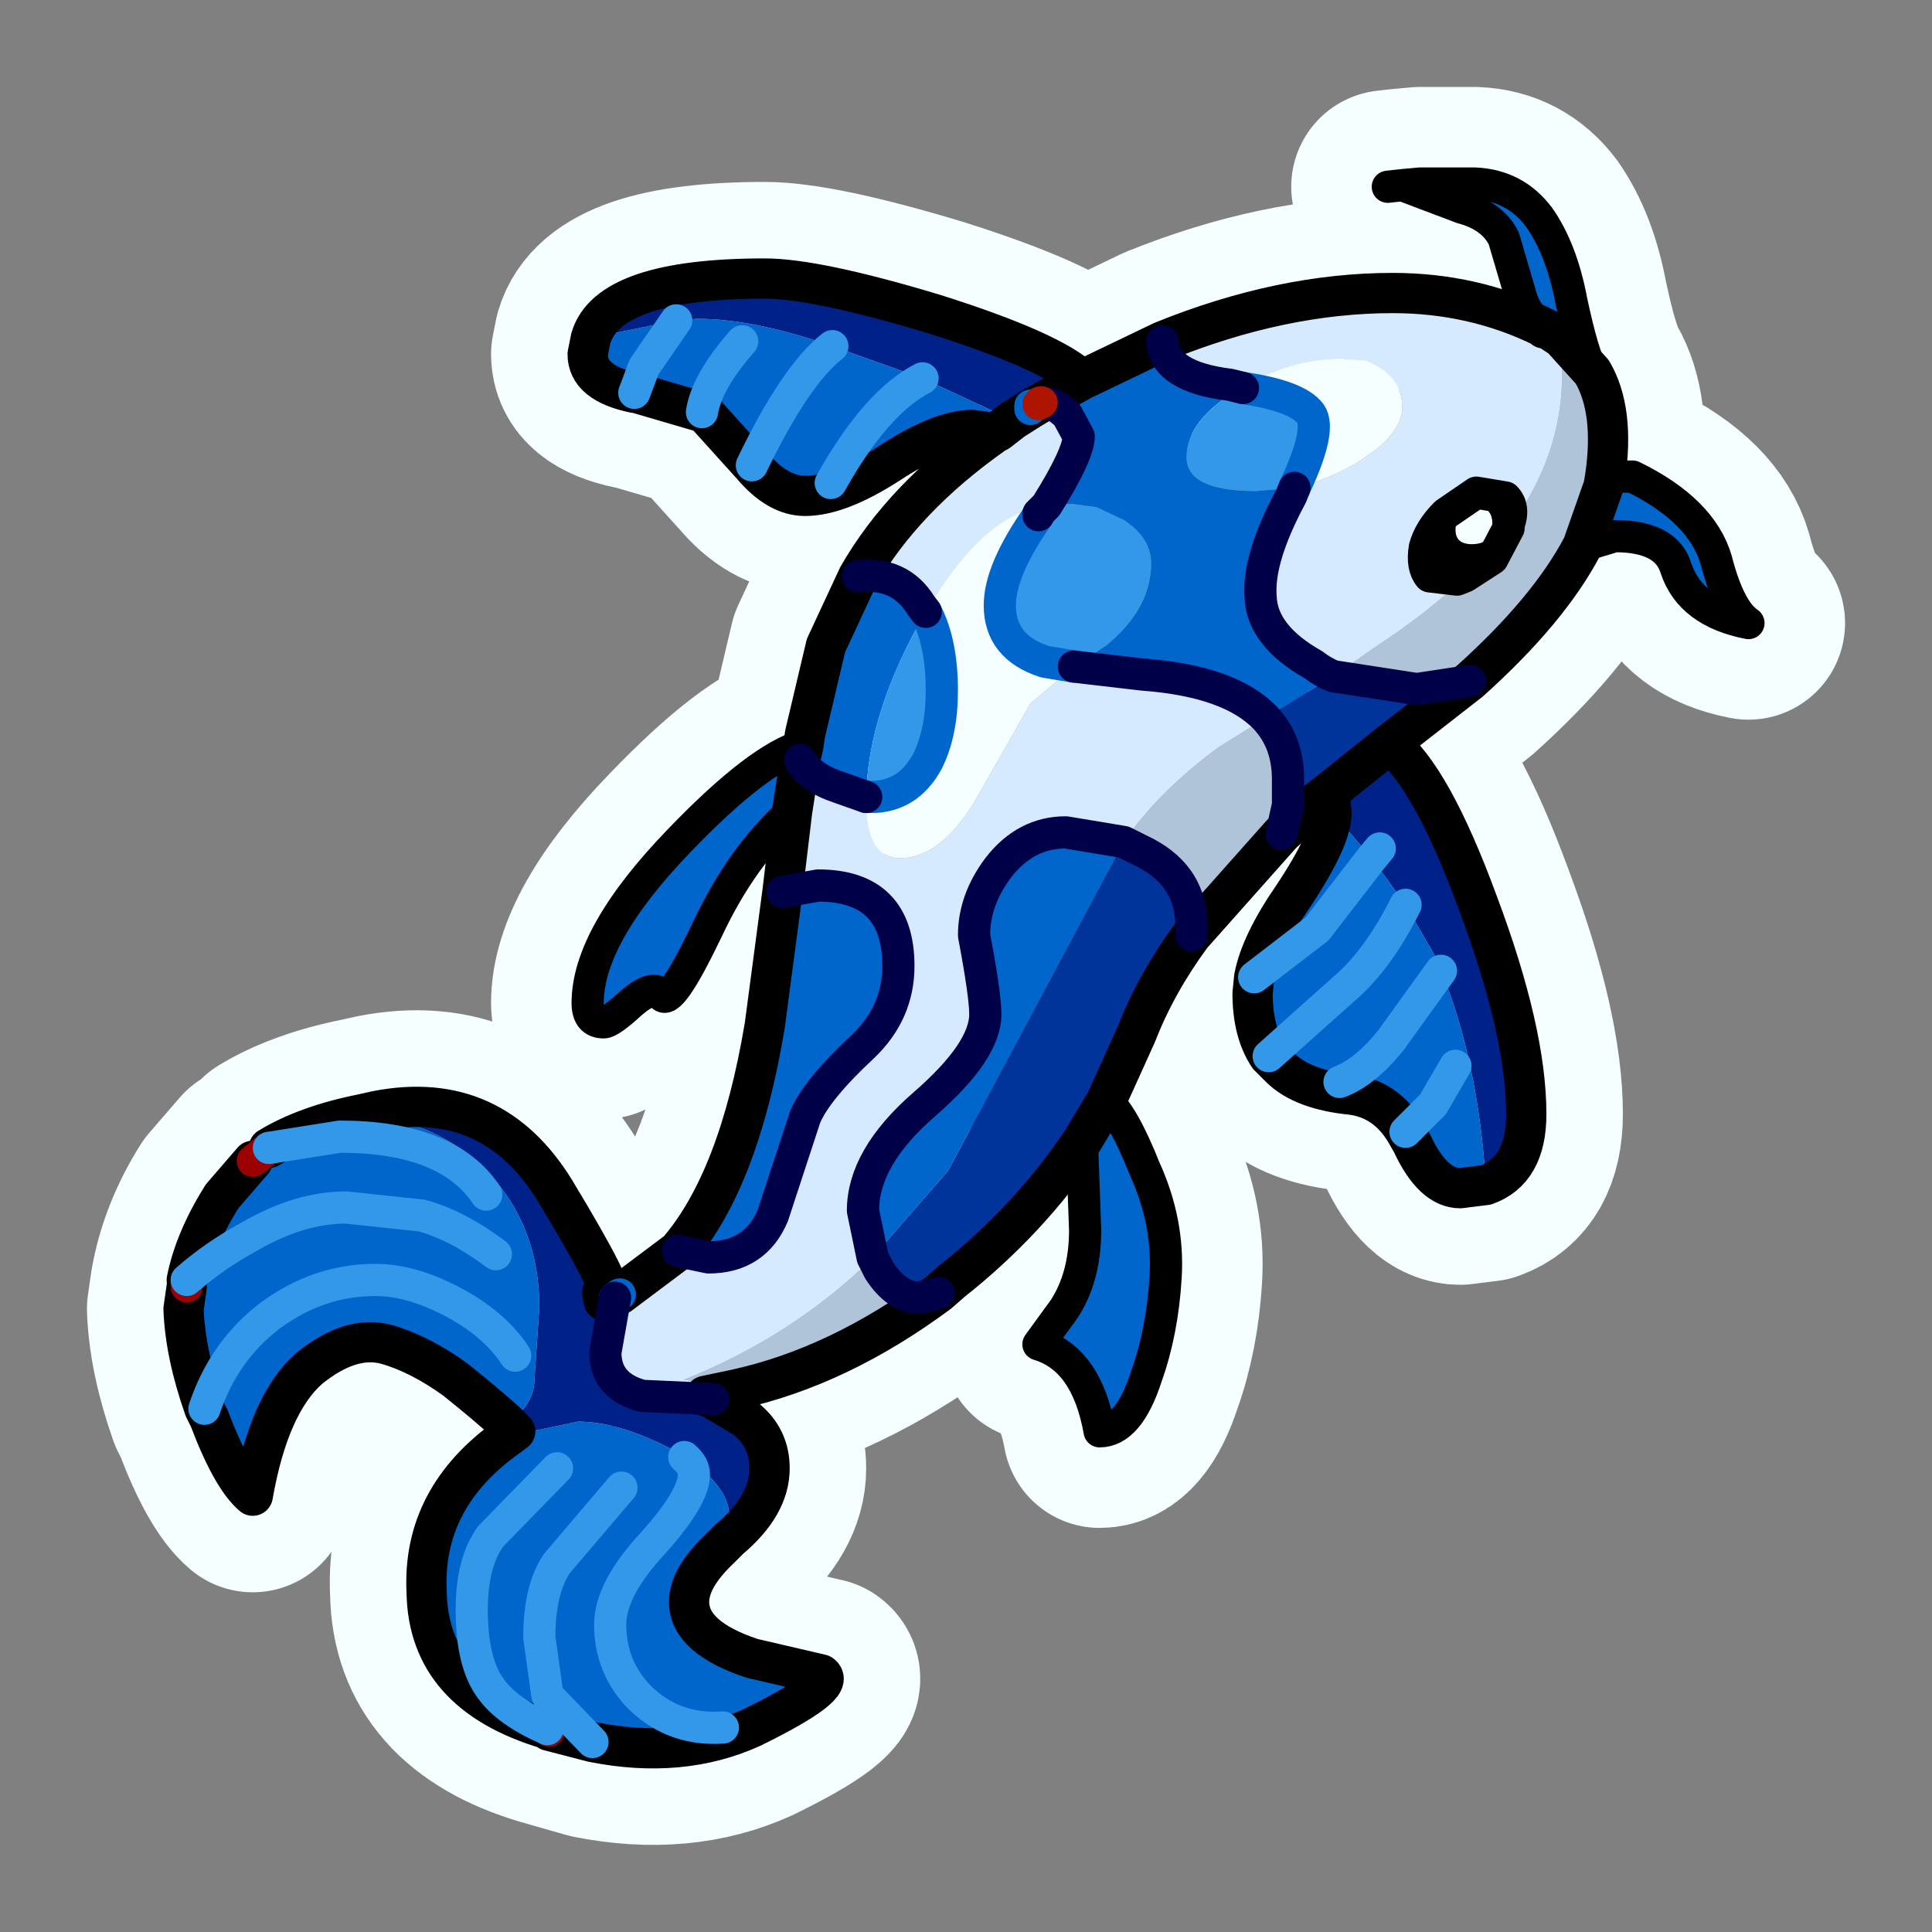 
<svg xmlns="http://www.w3.org/2000/svg" version="1.1" xmlns:xlink="http://www.w3.org/1999/xlink" preserveAspectRatio="none" x="0px" y="0px" width="60px" height="60px" viewBox="0 0 60 60">
<rect x="0" y="0" width="60" height="60" fill="#808080" stroke="none"/>
<defs>
<g id="Layer0_0_FILL">
<path fill="#D5EAFF" stroke="none" d="
M 1.8 -16.8
L 1.9 -16.85 1.85 -16.85 1.8 -16.8 Z"/>

<path fill="#0066CC" stroke="none" d="
M 1.8 -16.8
L 1.55 -16.75 1.55 -16.65 1.8 -16.8 Z"/>
</g>

<g id="Layer0_1_FILL">
<path fill="#0066CC" stroke="none" d="
M -12.6 15.25
L -14.75 15.7
Q -17.45 17.6 -17.3 20.55 -17.25 23.7 -13.55 24.8 -14.8 24.25 -15.3 23.55 -15.9 22.75 -15.9 21.1 -15.9 19.6 -15.3 18.8
L -13.25 16.7 -15.3 18.8
Q -15.9 19.6 -15.9 21.1 -15.9 22.75 -15.3 23.55 -14.8 24.25 -13.55 24.8
L -13.5 24.85 -12.15 25.2 -13.55 23.75 -13.8 21.95
Q -13.8 20.45 -13.25 19.65
L -11.25 17.3 -13.25 19.65
Q -13.8 20.45 -13.8 21.95
L -13.55 23.75 -12.15 25.2
Q -9.4 25.75 -7.2 24.75 -4.55 23.45 -5.05 23.1
L -7.2 22.6
Q -9.15 21.95 -9.15 20.85 -9.15 20.1 -8.2 19.2 -7.9 18.7 -7.9 18.2 -7.9 17.25 -9.3 16.35 -9 16.6 -9 16.9 -9 17.6 -10.25 19 -11.6 20.45 -11.6 21.55 -11.6 22.9 -10.65 23.85 -9.6 24.85 -8.1 24.75 -9.6 24.85 -10.65 23.85 -11.6 22.9 -11.6 21.55 -11.6 20.45 -10.25 19 -9 17.6 -9 16.9 -9 16.6 -9.3 16.35
L -9.7 16.1
Q -11.35 15.25 -12.6 15.25
M -5.15 -1.4
L -6.25 -1.2 -6.8 2.95
Q -7.6 7.75 -9.5 9.95
L -8.55 10.15
Q -7.1 10.15 -6.55 8.85
L -5.55 5.8
Q -5.2 4.95 -3.75 3.6 -2.65 2.55 -2.65 1.1 -2.65 -1.4 -5.15 -1.4
M -5.95 -3.7
L -5.7 -5.3 -5.6 -5.75
Q -7 -5.35 -9.45 -2.8 -12.3 0.15 -12.3 2.25 -12.3 2.85 -11.8 2.85 -11.6 2.85 -10.95 2.25 -10.25 1.65 -10 2 -9.75 2.4 -8.6 0 -7.5 -2.35 -5.95 -3.7
M -10.85 -16.7
L -10.55 -17.5 -9.55 -18.95 -12.2 -18.4 -12.3 -17.9
Q -12.3 -17 -10.85 -16.7
M -8.9 -19
L -9.55 -18.95 -10.55 -17.5 -10.85 -16.7 -10.8 -16.7 -8.75 -16.1
Q -8.6 -17.05 -7.5 -18.3 -8.6 -17.05 -8.75 -16.1 -8.6 -16.05 -8.6 -16
L -7.2 -14.45
Q -5.85 -17.25 -4.7 -18.15 -7.15 -19 -8.9 -19
M 4.35 -2.75
L 2.55 -3.05
Q 1.3 -3.05 0.45 -1.95 -0.3 -0.95 -0.3 0.15 0.05 2 0.05 2.6 0.05 3.75 -1.85 5.4 -3.75 7.05 -3.75 8.7
L -3.45 10.15 -1.1 7.45 4.35 -2.75
M 1.7 -12.95
L 1.7 -12.9
Q 2.1 -13.25 2.75 -13.25
L 3.5 -13.15 4.35 -12.75
Q 5.2 -12.2 5.2 -11.4 5.2 -10 3.8 -8.85
L 2.8 -8.2 4.95 -7.95
Q 7.65 -7.75 8.75 -6.6
L 10.85 -7.9
Q 10.5 -8.05 10.25 -8.25 8.65 -9.15 8.6 -10.35 8.5 -11.55 9.55 -13.5
L 9.65 -13.75 8.45 -13.65
Q 6.3 -13.65 6.3 -14.7 6.3 -15.85 7.9 -16.8
L 8.05 -16.85 7.65 -16.95
Q 5.6 -17.2 5.55 -18.3
L 3.05 -17.1 1.8 -16.4
Q 2.2 -16.4 2.6 -16
L 2.95 -15.35
Q 2.95 -14.8 1.95 -13.2
L 1.7 -12.95
M 0.45 -15.5
L 0.9 -15.85 -1.9 -17.15
Q -3.35 -16.4 -4.75 -13.9 -3.35 -16.4 -1.9 -17.15
L -4.7 -18.15
Q -5.85 -17.25 -7.2 -14.45 -6.4 -13.5 -5.55 -13.5 -4.5 -13.5 -2.95 -14.5 -1.35 -15.55 -0.35 -15.55
L 0.35 -15.45 0.45 -15.5
M 19.3 -14.1
L 19.25 -13.8 18.6 -11.95 19.6 -12.25
Q 21.2 -12.25 21.5 -11.25 21.95 -9.9 23.75 -9.55 23.15 -9.95 22.75 -11.5 22.3 -13.05 20.15 -14.1
L 19.3 -14.1
M 17.35 -18.75
L 17.4 -18.7 17.45 -18.7 17.65 -18.6 17.95 -18.4 18.9 -17.35
Q 18.6 -17.9 18.25 -19.55 17.95 -21.15 17.25 -22.15 16.5 -23.15 15.25 -23.2
L 13.55 -23.2 13 -23.15 14.85 -22.45
Q 15.8 -22.2 16.15 -21.5
L 16.65 -19.8
Q 16.8 -19.15 17.35 -18.75
M -19.8 8.6
L -17.45 8.85
Q -16.35 9.15 -15.15 10.05 -16.35 9.15 -17.45 8.85
L -19.8 8.6
Q -21.25 8.6 -22.8 9.5 -23.9 10.1 -24.75 10.85
L -24.75 11.05 -24.85 11.75
Q -24.8 13.15 -24.2 14.85 -23.6 13.05 -22.15 11.95 -20.65 10.85 -18.9 10.85 -17.8 10.85 -16.55 11.5 -15.2 12.2 -14.55 13.2 -15.2 12.2 -16.55 11.5 -17.8 10.85 -18.9 10.85 -20.65 10.85 -22.15 11.95 -23.6 13.05 -24.2 14.85
L -24.05 15.15
Q -23.35 17 -22.7 17.55 -22.2 14.7 -20.95 13.6 -19.65 12.55 -18.55 12.85 -17.5 13.15 -16.4 13.95 -15.4 14.75 -14.8 15.3 -13.95 14.75 -13.95 13.9
L -13.8 11.7
Q -13.8 9.2 -15.4 7.5 -16.9 5.95 -19.3 5.7 -21.05 6.05 -22.2 6.75
L -20 6.4
Q -16.65 6.4 -15.45 8.2 -16.65 6.4 -20 6.4
L -22.2 6.75 -22.7 7.15 -23.65 8.25
Q -24.5 9.6 -24.75 10.85 -23.9 10.1 -22.8 9.5 -21.25 8.6 -19.8 8.6
M -1.8 -9.9
L -1.95 -10.1
Q -2.6 -11.15 -3.9 -11
L -4.9 -8.85 -5.55 -6.1 -5.55 -5.8 -5.6 -5.75 -5.7 -5.3
Q -5.4 -4.75 -4.5 -4.45
L -3.65 -4.15
Q -3.6 -6.8 -1.8 -9.9
M 3.15 9.3
Q 3.15 10.75 2.5 11.75
L 1.7 12.85
Q 3.2 13.3 3.6 15.55 4.5 15.55 5.05 13.85 5.55 12.45 5.65 10.75 5.75 9.05 5 7.4 4.3 5.65 3.8 5.3
L 3.05 6.55 3.15 9.3
M 13.95 5.4
L 14.65 4.2 13.95 5.4 13.1 6.25 13.3 6.6
Q 13.95 8 14.8 8
L 15.6 7.9
Q 15.35 4 14.2 1.25
L 12.65 3.4
Q 11.85 4.4 11.05 4.7 11.85 4.4 12.65 3.4
L 14.2 1.25 14.05 0.85 13.1 -0.8
Q 12.25 0.9 11.2 1.8
L 8.85 3.9 9.2 4.25
Q 9.9 4.95 11.45 5.1 12.5 5.25 13.1 6.25
L 13.95 5.4
M 12.05 -2.25
L 10.35 -0.05 8.4 1.45 8.35 1.95
Q 8.35 3.15 8.85 3.9
L 11.2 1.8
Q 12.25 0.9 13.1 -0.8
L 12.05 -2.25
M 10.8 -3.7
L 10.8 -3.65
Q 10.8 -2.85 9.6 -1.05 8.6 0.4 8.4 1.45
L 10.35 -0.05 12.05 -2.25 10.8 -3.7
M 1.45 -16.2
L 1.7 -16.35 1.45 -16.3 1.45 -16.2 Z"/>

<path fill="#002288" stroke="none" d="
M -18.85 5.6
L -19.3 5.7
Q -16.9 5.95 -15.4 7.5 -13.8 9.2 -13.8 11.7
L -13.95 13.9
Q -13.95 14.75 -14.8 15.3
L -14.55 15.55 -14.75 15.7 -12.6 15.25
Q -11.35 15.25 -9.7 16.1
L -9.3 16.35
Q -7.9 17.25 -7.9 18.2 -7.9 18.7 -8.2 19.2
L -7.9 18.9
Q -6.65 17.85 -6.65 16.7 -6.65 15.75 -7.4 15.15
L -8.4 14.55 -10.6 14.45
Q -11.75 14.15 -11.75 13.1
L -11.45 11.4 -11.8 11.5 -11.85 11.25 -11.7 11.25
Q -11.4 11.25 -13.3 8.1 -15.25 4.9 -18.85 5.6
M 1.75 -16.4
L 1.8 -16.4 3.05 -17.1
Q 2.1 -18 -1.55 -19.15 -5.2 -20.25 -6.8 -20.25 -11.65 -20.25 -12.2 -18.4
L -9.55 -18.95 -8.9 -19
Q -7.15 -19 -4.7 -18.15
L -1.9 -17.15 0.9 -15.85 1.45 -16.2 1.45 -16.3 1.7 -16.35 1.75 -16.4
M 10.6 -4.2
L 10.75 -4.05 10.8 -3.7 12.05 -2.25 12.3 -2.55 12.05 -2.25 13.1 -0.8 14.05 0.85 14.2 1.25
Q 15.35 4 15.6 7.9 16.85 7.45 16.85 5.7 16.85 3.15 15.35 -0.85 13.9 -4.8 12.6 -5.8
L 10.6 -4.2 Z"/>

<path fill="#AFC4D9" stroke="none" d="
M 4.35 -2.75
L 5.05 -2.4
Q 6.45 -1.65 6.45 -0.15
L 6.45 0.15 9.25 -3 9.45 -3.9 9.45 -4.7
Q 9.45 -5.85 8.75 -6.6
L 7.3 -5.7
Q 5.4 -4.3 4.35 -2.75
M 17.95 -18.4
L 17.95 -17.25
Q 17.95 -14.75 16.3 -12.5
L 15.8 -11.55 14.95 -11
Q 13.75 -9.85 12.05 -8.75
L 10.85 -7.9 13.45 -7.5 15.1 -7.75
Q 17.55 -9.95 18.6 -11.95
L 19.25 -13.8 19.3 -14.1
Q 19.6 -16.15 18.9 -17.35
L 17.95 -18.4
M -1.4 11.25
L -2 11.4
Q -2.7 11.4 -3.25 10.55
L -3.45 10.15
Q -5.95 12.6 -9.35 13.95
L -7.7 14.25
Q -4.5 13.55 -1.4 11.25 Z"/>

<path fill="#00349A" stroke="none" d="
M 5.05 -2.4
L 4.35 -2.75 -1.1 7.45 -3.45 10.15 -3.25 10.55
Q -2.7 11.4 -2 11.4
L -1.4 11.25 -1 10.9
Q 1.4 9 3.05 6.55
L 3.8 5.3 4.75 3.2
Q 5.35 1.65 6.45 0.15
L 6.45 -0.15
Q 6.45 -1.65 5.05 -2.4
M 9.45 -3.9
L 9.25 -3 10.4 -4.05 10.6 -4.2 12.6 -5.8 15.1 -7.75 13.45 -7.5 10.85 -7.9 8.75 -6.6
Q 9.45 -5.85 9.45 -4.7
L 9.45 -3.9 Z"/>

<path fill="#D5EAFF" stroke="none" d="
M 4.95 -7.95
L 2.8 -8.2 1.45 -7.05 -0.2 -4.15
Q -1.3 -2.25 -2.6 -2.25 -3.65 -2.25 -3.65 -4.05
L -3.65 -4.15 -4.5 -4.45
Q -5.4 -4.75 -5.7 -5.3
L -5.95 -3.7 -6.25 -1.2 -5.15 -1.4
Q -2.65 -1.4 -2.65 1.1 -2.65 2.55 -3.75 3.6 -5.2 4.95 -5.55 5.8
L -6.55 8.85
Q -7.1 10.15 -8.55 10.15
L -9.5 9.95 -11.3 11.3 -11.45 11.4 -11.75 13.1
Q -11.75 14.15 -10.6 14.45
L -8.4 14.55 -8.65 14.45 -7.7 14.25 -9.35 13.95
Q -5.95 12.6 -3.45 10.15
L -3.75 8.7
Q -3.75 7.05 -1.85 5.4 0.05 3.75 0.05 2.6 0.05 2 -0.3 0.15 -0.3 -0.95 0.45 -1.95 1.3 -3.05 2.55 -3.05
L 4.35 -2.75
Q 5.4 -4.3 7.3 -5.7
L 8.75 -6.6
Q 7.65 -7.75 4.95 -7.95
M 1.8 -16.4
L 1.75 -16.4 1.7 -16.35 1.8 -16.4
M 0.9 -15.85
L 0.45 -15.5 0.35 -15.45
Q -2.5 -13.45 -3.9 -11 -2.6 -11.15 -1.95 -10.1
L -1.8 -9.9 -1.75 -9.95
Q 0 -12.95 1.95 -13.2 2.95 -14.8 2.95 -15.35
L 2.6 -16
Q 2.2 -16.4 1.8 -16.4
L 1.7 -16.35 1.45 -16.2 0.9 -15.85
M 17.4 -18.7
L 17.35 -18.75
Q 15.2 -19.8 12.7 -19.8 9.25 -19.8 5.55 -18.3 5.6 -17.2 7.65 -16.95
L 8.05 -16.85
Q 9.5 -17.75 11.1 -17.75
L 11.85 -17.7
Q 13 -17.25 13 -16.25 13 -15.35 11.45 -14.45 10.55 -13.95 9.65 -13.75
L 9.55 -13.5
Q 8.5 -11.55 8.6 -10.35 8.65 -9.15 10.25 -8.25 10.5 -8.05 10.85 -7.9
L 12.05 -8.75
Q 13.75 -9.85 14.95 -11
L 14.7 -10.9 13.85 -11
Q 13.6 -11.3 13.7 -11.9 13.85 -12.45 14.35 -12.95
L 15.3 -13.6 16.2 -13.45
Q 16.5 -13.15 16.3 -12.6
L 16.3 -12.5
Q 17.95 -14.75 17.95 -17.25
L 17.95 -18.4 17.65 -18.6 17.45 -18.7 17.4 -18.7 Z"/>

<path fill="#3298E7" stroke="none" d="
M -1.3 -7.45
Q -1.3 -8.95 -1.8 -9.9 -3.6 -6.8 -3.65 -4.15
L -3.5 -4.15
Q -2.35 -4.15 -1.75 -5.25 -1.3 -6.15 -1.3 -7.45
M 8.05 -16.85
L 7.9 -16.8
Q 6.3 -15.85 6.3 -14.7 6.3 -13.65 8.45 -13.65
L 9.65 -13.75
Q 10.5 -15.55 10.15 -16.05 9.75 -16.6 8.05 -16.85
M 4.35 -12.75
L 3.5 -13.15 2.75 -13.25
Q 2.1 -13.25 1.7 -12.9 0.5 -11.2 0.5 -10.1 0.5 -8.8 1.9 -8.35
L 2.8 -8.2 3.8 -8.85
Q 5.2 -10 5.2 -11.4 5.2 -12.2 4.35 -12.75 Z"/>

<path fill="#F5FFFF" stroke="none" d="
M 1.7 -12.9
L 1.7 -12.95 1.95 -13.2
Q 0 -12.95 -1.75 -9.95
L -1.8 -9.9
Q -1.3 -8.95 -1.3 -7.45 -1.3 -6.15 -1.75 -5.25 -2.35 -4.15 -3.5 -4.15
L -3.65 -4.15 -3.65 -4.05
Q -3.65 -2.25 -2.6 -2.25 -1.3 -2.25 -0.2 -4.15
L 1.45 -7.05 2.8 -8.2 1.9 -8.35
Q 0.5 -8.8 0.5 -10.1 0.5 -11.2 1.7 -12.9
M 15.8 -12.6
Q 15.8 -13.2 15.25 -13.15 14.65 -13.05 14.65 -12.45 14.65 -12 15.15 -12 15.8 -12 15.8 -12.6
M 11.85 -17.7
L 11.1 -17.75
Q 9.5 -17.75 8.05 -16.85 9.75 -16.6 10.15 -16.05 10.5 -15.55 9.65 -13.75 10.55 -13.95 11.45 -14.45 13 -15.35 13 -16.25 13 -17.25 11.85 -17.7 Z"/>

<path fill="#000000" stroke="none" d="
M 16.2 -13.45
L 15.3 -13.6 14.35 -12.95
Q 13.85 -12.45 13.7 -11.9 13.6 -11.3 13.85 -11
L 14.7 -10.9 14.95 -11 15.8 -11.55 16.3 -12.5 16.3 -12.6
Q 16.5 -13.15 16.2 -13.45
M 15.25 -13.15
Q 15.8 -13.2 15.8 -12.6 15.8 -12 15.15 -12 14.65 -12 14.65 -12.45 14.65 -13.05 15.25 -13.15 Z"/>
</g>

<path id="Layer0_0_1_STROKES" stroke="#F5FFFF" stroke-width="6" stroke-linejoin="round" stroke-linecap="round" fill="none" d="
M -22.1 6.3
Q -20.95 5.6 -19.2 5.25
L -18.75 5.15
Q -15.15 4.45 -13.2 7.65 -11.3 10.8 -11.6 10.8
L -11.75 10.8 -11.7 11.05 -11.35 10.95 -11.2 10.85
Q -10.2 10.35 -9.4 9.5 -7.5 7.3 -6.7 2.5
L -5.85 -4.15
Q -7.4 -2.8 -8.5 -0.45 -9.65 1.95 -9.9 1.55 -10.15 1.2 -10.85 1.8
L -11.7 2.4
Q -12.2 2.4 -12.2 1.8 -12.2 -0.3 -9.35 -3.25 -6.9 -5.8 -5.5 -6.2
L -5.45 -6.55 -4.8 -9.3 -3.8 -11.45
Q -2.4 -13.9 0.45 -15.9
L -0.25 -16
Q -1.25 -16 -2.85 -14.95 -4.4 -13.95 -5.45 -13.95 -6.3 -13.95 -7.1 -14.9
L -8.5 -16.45 -8.65 -16.55 -10.7 -17.15 -10.75 -17.15
Q -12.2 -17.45 -12.2 -18.35
L -12.1 -18.85
Q -11.55 -20.7 -6.7 -20.7 -5.1 -20.7 -1.45 -19.6 2.2 -18.45 3.15 -17.55
L 5.65 -18.75
Q 9.35 -20.25 12.8 -20.25 15.25 -20.25 17.4 -19.2 17.05 -19.45 16.8 -20.4
L 16.2 -22.05
Q 15.9 -22.65 14.95 -22.9
L 13.1 -23.6 12.65 -23.55
M -5.45 -6.55
L -5.45 -6.25 -5.5 -6.2
M 13.1 -23.6
L 13.65 -23.65 15.35 -23.65
Q 16.6 -23.6 17.35 -22.6 18.05 -21.6 18.35 -20 18.7 -18.35 19 -17.8 19.7 -16.6 19.4 -14.55
L 20.25 -14.55
Q 22.4 -13.5 22.85 -11.95 23.25 -10.4 23.85 -10 22.05 -10.35 21.6 -11.7 21.3 -12.7 19.7 -12.7
L 18.7 -12.4
Q 17.65 -10.4 15.2 -8.2
L 12.7 -6.25
Q 14 -5.25 15.45 -1.3 16.95 2.7 16.95 5.25 16.95 7 15.7 7.45
L 14.9 7.55
Q 14.05 7.55 13.4 6.15
L 13.2 5.8
Q 12.6 4.8 11.55 4.65 10 4.5 9.3 3.8
L 8.95 3.45
Q 8.45 2.7 8.45 1.5
L 8.5 1
Q 8.7 -0.05 9.7 -1.5 10.9 -3.3 10.9 -4.1
L 10.9 -4.15 10.85 -4.5 10.7 -4.65 10.5 -4.5 9.35 -3.45 6.55 -0.3
Q 5.45 1.2 4.85 2.75
L 3.9 4.85
Q 4.4 5.2 5.1 6.95 5.85 8.6 5.75 10.3 5.65 12 5.15 13.4 4.6 15.1 3.7 15.1 3.3 12.85 1.8 12.4
L 2.6 11.3
Q 3.25 10.3 3.25 8.85
L 3.15 6.1
Q 1.5 8.55 -0.9 10.45
L -1.3 10.8
Q -4.4 13.1 -7.6 13.8
L -8.55 14 -8.3 14.1 -7.3 14.7
Q -6.55 15.3 -6.55 16.25 -6.55 17.4 -7.8 18.45
L -8.1 18.75
Q -9.05 19.65 -9.05 20.4 -9.05 21.5 -7.1 22.15
L -4.95 22.65
Q -4.45 23 -7.1 24.3 -9.3 25.3 -12.05 24.75
L -13.45 24.35
Q -17.15 23.25 -17.2 20.1 -17.35 17.15 -14.65 15.25
L -14.45 15.1 -14.7 14.85 -16.3 13.5
Q -17.4 12.7 -18.45 12.4 -19.55 12.1 -20.85 13.15 -22.1 14.25 -22.6 17.1 -23.25 16.55 -23.95 14.7
L -24.1 14.4
Q -24.7 12.7 -24.75 11.3
L -24.65 10.6
Q -24.4 9.15 -23.55 7.8
L -22.6 6.7"/>

<path id="Layer0_1_1_STROKES" stroke="#000000" stroke-width="1" stroke-linejoin="round" stroke-linecap="round" fill="none" d="
M 17.35 -18.75
L 17.4 -18.7
M 17.45 -18.7
L 17.65 -18.6
M 18.9 -17.35
Q 18.6 -17.9 18.25 -19.55 17.95 -21.15 17.25 -22.15 16.5 -23.15 15.25 -23.2
L 13.55 -23.2 13 -23.15 14.85 -22.45
Q 15.8 -22.2 16.15 -21.5
L 16.65 -19.8
Q 16.8 -19.15 17.35 -18.75
M 14.95 -11
L 14.7 -10.9 13.85 -11
Q 13.6 -11.3 13.7 -11.9 13.85 -12.45 14.35 -12.95
L 15.3 -13.6 16.2 -13.45
Q 16.5 -13.15 16.3 -12.6
L 16.3 -12.5
M 13 -23.15
L 12.55 -23.1
M 18.6 -11.95
L 19.6 -12.25
Q 21.2 -12.25 21.5 -11.25 21.95 -9.9 23.75 -9.55 23.15 -9.95 22.75 -11.5 22.3 -13.05 20.15 -14.1
L 19.3 -14.1
M 16.3 -12.5
L 15.8 -11.55 14.95 -11
M 3.8 5.3
Q 4.3 5.65 5 7.4 5.75 9.05 5.65 10.75 5.55 12.45 5.05 13.85 4.5 15.55 3.6 15.55 3.2 13.3 1.7 12.85
L 2.5 11.75
Q 3.15 10.75 3.15 9.3
L 3.05 6.55
M -5.55 -6.1
L -5.55 -5.8 -5.6 -5.75
M -5.95 -3.7
Q -7.5 -2.35 -8.6 0 -9.75 2.4 -10 2 -10.25 1.65 -10.95 2.25 -11.6 2.85 -11.8 2.85 -12.3 2.85 -12.3 2.25 -12.3 0.15 -9.45 -2.8 -7 -5.35 -5.6 -5.75"/>

<path id="Layer0_1_2_STROKES" stroke="#000000" stroke-width="1.25" stroke-linejoin="round" stroke-linecap="round" fill="none" d="
M 17.45 -18.7
L 17.4 -18.7
M 17.65 -18.6
L 17.95 -18.4 18.9 -17.35
M 17.35 -18.75
Q 15.2 -19.8 12.7 -19.8 9.25 -19.8 5.55 -18.3
M 19.3 -14.1
L 19.25 -13.8 18.6 -11.95
M 18.9 -17.35
Q 19.6 -16.15 19.3 -14.1
M 0.35 -15.45
L 0.45 -15.5 0.9 -15.85
M 1.8 -16.4
L 3.05 -17.1
Q 2.1 -18 -1.55 -19.15 -5.2 -20.25 -6.8 -20.25 -11.65 -20.25 -12.2 -18.4
M 1.7 -16.35
L 1.45 -16.2 0.9 -15.85
M 1.7 -16.35
L 1.8 -16.4
M 18.6 -11.95
Q 17.55 -9.95 15.1 -7.75
M 3.05 -17.1
L 5.55 -18.3
M -1.4 11.25
L -1 10.9
Q 1.4 9 3.05 6.55
L 3.8 5.3 4.75 3.2
Q 5.35 1.65 6.45 0.15
L 9.25 -3
M -1.4 11.25
Q -4.5 13.55 -7.7 14.25
M 10.6 -4.2
L 10.4 -4.05 9.25 -3
M 10.8 -3.7
L 10.75 -4.05 10.6 -4.2 12.6 -5.8 15.1 -7.75
M 15.6 7.9
L 14.8 8
Q 13.95 8 13.3 6.6
L 13.1 6.25
Q 12.5 5.25 11.45 5.1 9.9 4.95 9.2 4.25
L 8.85 3.9
Q 8.35 3.15 8.35 1.95
L 8.4 1.45
Q 8.6 0.4 9.6 -1.05 10.8 -2.85 10.8 -3.65
L 10.8 -3.7
M 15.6 7.9
Q 16.85 7.45 16.85 5.7 16.85 3.15 15.35 -0.85 13.9 -4.8 12.6 -5.8
M 0.35 -15.45
L -0.35 -15.55
Q -1.35 -15.55 -2.95 -14.5 -4.5 -13.5 -5.55 -13.5 -6.4 -13.5 -7.2 -14.45
L -8.6 -16
Q -8.6 -16.05 -8.75 -16.1
L -10.8 -16.7 -10.85 -16.7
Q -12.3 -17 -12.3 -17.9
L -12.2 -18.4
M -5.7 -5.3
L -5.95 -3.7 -6.25 -1.2
M -11.3 11.3
L -9.5 9.95
M -8.4 14.55
L -8.65 14.45 -7.7 14.25
M -5.55 -6.1
L -4.9 -8.85 -3.9 -11
Q -2.5 -13.45 0.35 -15.45
M -5.55 -6.1
L -5.6 -5.75 -5.7 -5.3
M -9.5 9.95
Q -7.6 7.75 -6.8 2.95
L -6.25 -1.2
M -19.3 5.7
L -18.85 5.6
Q -15.25 4.9 -13.3 8.1 -11.4 11.25 -11.7 11.25
L -11.85 11.25 -11.8 11.5 -11.45 11.4
M -14.8 15.3
L -14.55 15.55 -14.75 15.7
M -8.2 19.2
L -7.9 18.9
Q -6.65 17.85 -6.65 16.7 -6.65 15.75 -7.4 15.15
L -8.4 14.55
M -14.8 15.3
Q -15.4 14.75 -16.4 13.95 -17.5 13.15 -18.55 12.85 -19.65 12.55 -20.95 13.6 -22.2 14.7 -22.7 17.55 -23.35 17 -24.05 15.15
L -24.2 14.85
Q -24.8 13.15 -24.85 11.75
L -24.75 11.05
M -24.75 10.85
Q -24.5 9.6 -23.65 8.25
L -22.7 7.15
M -22.2 6.75
Q -21.05 6.05 -19.3 5.7
M -13.55 24.8
Q -17.25 23.7 -17.3 20.55 -17.45 17.6 -14.75 15.7
M -8.2 19.2
Q -9.15 20.1 -9.15 20.85 -9.15 21.95 -7.2 22.6
L -5.05 23.1
Q -4.55 23.45 -7.2 24.75 -9.4 25.75 -12.15 25.2
L -13.5 24.85"/>

<path id="Layer0_1_3_STROKES" stroke="#9A0100" stroke-width="1" stroke-linejoin="round" stroke-linecap="round" fill="none" d="
M -24.75 11.05
L -24.75 10.85
M -22.7 7.15
L -22.2 6.75
M -13.5 24.85
L -13.55 24.8"/>

<path id="Layer0_1_4_STROKES" stroke="#0066CC" stroke-width="1" stroke-linejoin="round" stroke-linecap="round" fill="none" d="
M 1.7 -16.35
L 1.45 -16.3 1.45 -16.2
M 8.05 -16.85
Q 9.75 -16.6 10.15 -16.05 10.5 -15.55 9.65 -13.75
M 2.8 -8.2
L 1.9 -8.35
Q 0.5 -8.8 0.5 -10.1 0.5 -11.2 1.7 -12.9
M -1.8 -9.9
Q -1.3 -8.95 -1.3 -7.45 -1.3 -6.15 -1.75 -5.25 -2.35 -4.15 -3.5 -4.15
L -3.65 -4.15
M -11.45 11.4
L -11.3 11.3"/>

<path id="Layer0_1_5_STROKES" stroke="#000049" stroke-width="1" stroke-linejoin="round" stroke-linecap="round" fill="none" d="
M 5.55 -18.3
Q 5.6 -17.2 7.65 -16.95
L 8.05 -16.85
M 9.65 -13.75
L 9.55 -13.5
Q 8.5 -11.55 8.6 -10.35 8.65 -9.15 10.25 -8.25 10.5 -8.05 10.85 -7.9
M 1.8 -16.4
Q 2.2 -16.4 2.6 -16
L 2.95 -15.35
Q 2.95 -14.8 1.95 -13.2
L 1.7 -12.95 1.7 -12.9
M 2.8 -8.2
L 4.95 -7.95
Q 7.65 -7.75 8.75 -6.6
M 10.85 -7.9
L 13.45 -7.5 15.1 -7.75
M 6.45 0.15
L 6.45 -0.15
Q 6.45 -1.65 5.05 -2.4
L 4.35 -2.75
M -3.45 10.15
L -3.25 10.55
Q -2.7 11.4 -2 11.4
L -1.4 11.25
M 9.25 -3
L 9.45 -3.9 9.45 -4.7
Q 9.45 -5.85 8.75 -6.6
M 4.35 -2.75
L 2.55 -3.05
Q 1.3 -3.05 0.45 -1.95 -0.3 -0.95 -0.3 0.15 0.05 2 0.05 2.6 0.05 3.75 -1.85 5.4 -3.75 7.05 -3.75 8.7
L -3.45 10.15
M -3.9 -11
Q -2.6 -11.15 -1.95 -10.1
L -1.8 -9.9
M -3.65 -4.15
L -4.5 -4.45
Q -5.4 -4.75 -5.7 -5.3
M -6.25 -1.2
L -5.15 -1.4
Q -2.65 -1.4 -2.65 1.1 -2.65 2.55 -3.75 3.6 -5.2 4.95 -5.55 5.8
L -6.55 8.85
Q -7.1 10.15 -8.55 10.15
L -9.5 9.95
M -11.45 11.4
L -11.75 13.1
Q -11.75 14.15 -10.6 14.45
L -8.4 14.55"/>

<path id="Layer0_1_6_STROKES" stroke="#3298E7" stroke-width="1" stroke-linejoin="round" stroke-linecap="round" fill="none" d="
M -1.9 -17.15
Q -3.35 -16.4 -4.75 -13.9
M 12.05 -2.25
L 12.3 -2.55
M 8.4 1.45
L 10.35 -0.05 12.05 -2.25
M 13.1 6.25
L 13.95 5.4 14.65 4.2
M 11.05 4.7
Q 11.85 4.4 12.65 3.4
L 14.2 1.25
M 8.85 3.9
L 11.2 1.8
Q 12.25 0.9 13.1 -0.8
M -8.75 -16.1
Q -8.6 -17.05 -7.5 -18.3
M -7.2 -14.45
Q -5.85 -17.25 -4.7 -18.15
M -10.85 -16.7
L -10.55 -17.5 -9.55 -18.95
M -24.75 10.85
Q -23.9 10.1 -22.8 9.5 -21.25 8.6 -19.8 8.6
L -17.45 8.85
Q -16.35 9.15 -15.15 10.05
M -24.2 14.85
Q -23.6 13.05 -22.15 11.95 -20.65 10.85 -18.9 10.85 -17.8 10.85 -16.55 11.5 -15.2 12.2 -14.55 13.2
M -22.2 6.75
L -20 6.4
Q -16.65 6.4 -15.45 8.2
M -13.55 24.8
Q -14.8 24.25 -15.3 23.55 -15.9 22.75 -15.9 21.1 -15.9 19.6 -15.3 18.8
L -13.25 16.7
M -12.15 25.2
L -13.55 23.75 -13.8 21.95
Q -13.8 20.45 -13.25 19.65
L -11.25 17.3
M -8.1 24.75
Q -9.6 24.85 -10.65 23.85 -11.6 22.9 -11.6 21.55 -11.6 20.45 -10.25 19 -9 17.6 -9 16.9 -9 16.6 -9.3 16.35"/>

<path id="Layer0_1_7_STROKES" stroke="#AE1500" stroke-width="1" stroke-linejoin="round" stroke-linecap="round" fill="none" d="
M 1.7 -16.35
L 1.75 -16.4 1.8 -16.4"/>
</defs>

<g transform="matrix( 1, 0, 0, 1, 30.45,29.35) ">
<use xlink:href="#Layer0_0_FILL"/>

<use xlink:href="#Layer0_0_1_STROKES"/>
</g>

<g transform="matrix( 1, 0, 0, 1, 30.55,28.9) ">
<use xlink:href="#Layer0_1_FILL"/>

<use xlink:href="#Layer0_1_1_STROKES"/>

<use xlink:href="#Layer0_1_2_STROKES"/>

<use xlink:href="#Layer0_1_3_STROKES"/>

<use xlink:href="#Layer0_1_4_STROKES"/>

<use xlink:href="#Layer0_1_5_STROKES"/>

<use xlink:href="#Layer0_1_6_STROKES"/>

<use xlink:href="#Layer0_1_7_STROKES"/>
</g>
</svg>
